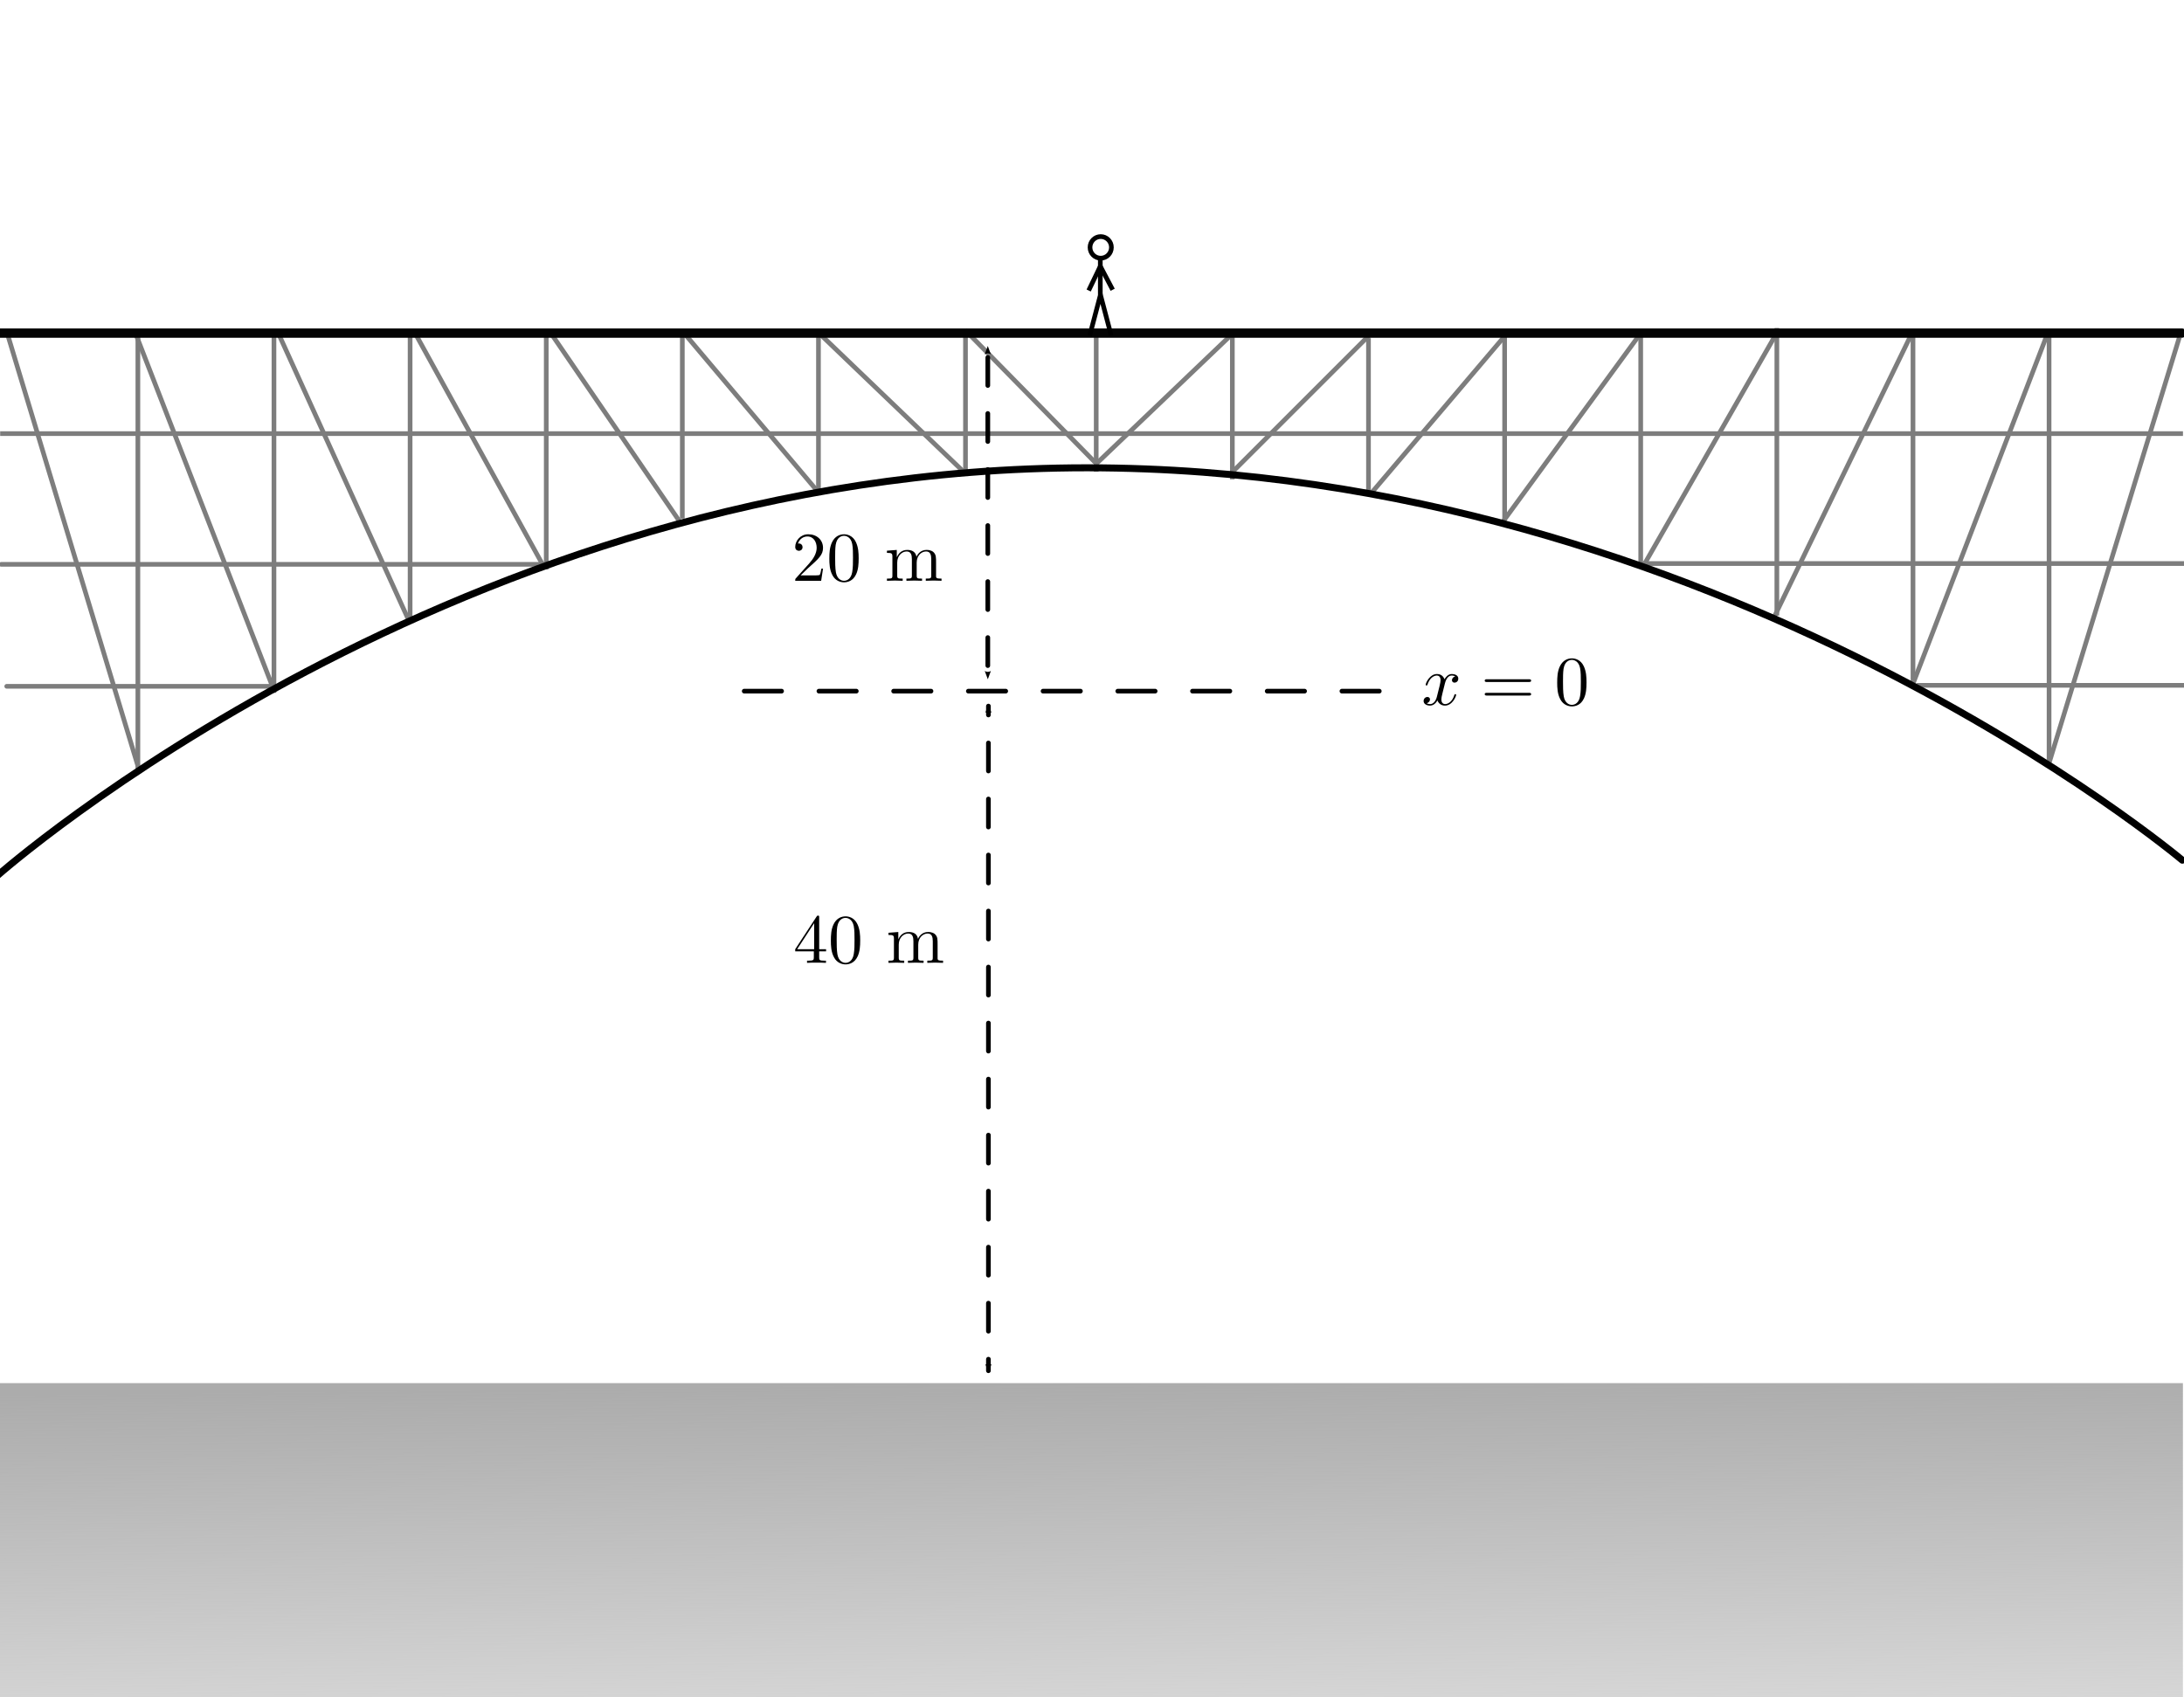 <?xml version="1.0" encoding="UTF-8" standalone="no"?>
<!-- Created with Inkscape (http://www.inkscape.org/) -->

<svg
   xmlns:ns0="http://www.iki.fi/pav/software/textext/"
   xmlns:osb="http://www.openswatchbook.org/uri/2009/osb"
   xmlns:dc="http://purl.org/dc/elements/1.1/"
   xmlns:cc="http://creativecommons.org/ns#"
   xmlns:rdf="http://www.w3.org/1999/02/22-rdf-syntax-ns#"
   xmlns:svg="http://www.w3.org/2000/svg"
   xmlns="http://www.w3.org/2000/svg"
   xmlns:xlink="http://www.w3.org/1999/xlink"
   xmlns:sodipodi="http://sodipodi.sourceforge.net/DTD/sodipodi-0.dtd"
   xmlns:inkscape="http://www.inkscape.org/namespaces/inkscape"
   sodipodi:docname="Bungee_bridge.svg"
   inkscape:version="0.48.3.1 r9886"
   version="1.1"
   id="svg2"
   height="363.543"
   width="467.717">
  <sodipodi:namedview
     id="base"
     pagecolor="#ffffff"
     bordercolor="#666666"
     borderopacity="1.0"
     inkscape:pageopacity="0.0"
     inkscape:pageshadow="2"
     inkscape:zoom="1.4142136"
     inkscape:cx="295.90007"
     inkscape:cy="164.45003"
     inkscape:document-units="px"
     inkscape:current-layer="layer1"
     showgrid="false"
     units="mm"
     inkscape:window-width="1536"
     inkscape:window-height="1176"
     inkscape:window-x="64"
     inkscape:window-y="24"
     inkscape:window-maximized="1"
     fit-margin-top="5"
     fit-margin-left="0"
     fit-margin-right="0"
     fit-margin-bottom="5"
     showguides="true"
     inkscape:guide-bbox="true">
    <sodipodi:guide
       id="guide4143"
       position="519,-92.5"
       orientation="0,1" />
  </sodipodi:namedview>
  <defs
     id="defs4">
    <linearGradient
       inkscape:collect="always"
       id="linearGradient4867">
      <stop
         style="stop-color:#acacac;stop-opacity:1;"
         offset="0"
         id="stop4869" />
      <stop
         style="stop-color:#acacac;stop-opacity:0;"
         offset="1"
         id="stop4871" />
    </linearGradient>
    <marker
       style="overflow:visible"
       id="Arrow2Mstart"
       refX="0"
       refY="0"
       orient="auto"
       inkscape:stockid="Arrow2Mstart">
      <path
         inkscape:connector-curvature="0"
         transform="scale(0.6,0.6)"
         d="M 8.719,4.034 -2.207,0.016 8.719,-4.002 c -1.745,2.372 -1.735,5.617 -6e-7,8.035 z"
         style="font-size:12px;fill-rule:evenodd;stroke-width:0.625;stroke-linejoin:round"
         id="path4731" />
    </marker>
    <marker
       style="overflow:visible"
       id="Arrow2Send"
       refX="0"
       refY="0"
       orient="auto"
       inkscape:stockid="Arrow2Send">
      <path
         inkscape:connector-curvature="0"
         transform="matrix(-0.3,0,0,-0.3,0.69,0)"
         d="M 8.719,4.034 -2.207,0.016 8.719,-4.002 c -1.745,2.372 -1.735,5.617 -6e-7,8.035 z"
         style="font-size:12px;fill-rule:evenodd;stroke-width:0.625;stroke-linejoin:round"
         id="path4740" />
    </marker>
    <marker
       style="overflow:visible"
       id="Arrow2Mend"
       refX="0"
       refY="0"
       orient="auto"
       inkscape:stockid="Arrow2Mend">
      <path
         inkscape:connector-curvature="0"
         transform="scale(-0.6,-0.6)"
         d="M 8.719,4.034 -2.207,0.016 8.719,-4.002 c -1.745,2.372 -1.735,5.617 -6e-7,8.035 z"
         style="font-size:12px;fill-rule:evenodd;stroke-width:0.625;stroke-linejoin:round"
         id="path4734" />
    </marker>
    <marker
       style="overflow:visible"
       id="Arrow1Mend"
       refX="0"
       refY="0"
       orient="auto"
       inkscape:stockid="Arrow1Mend">
      <path
         inkscape:connector-curvature="0"
         transform="matrix(-0.4,0,0,-0.4,-4,0)"
         style="fill-rule:evenodd;stroke:#000000;stroke-width:1pt;marker-start:none"
         d="M 0,0 5,-5 -12.5,0 5,5 0,0 z"
         id="path4716" />
    </marker>
    <linearGradient
       osb:paint="gradient"
       id="linearGradient3797">
      <stop
         id="stop3799"
         offset="0"
         style="stop-color:#000000;stop-opacity:1;" />
      <stop
         id="stop3801"
         offset="1"
         style="stop-color:#000000;stop-opacity:0;" />
    </linearGradient>
    <marker
       style="overflow:visible"
       id="Arrow2Lend"
       refX="0"
       refY="0"
       orient="auto"
       inkscape:stockid="Arrow2Lend">
      <path
         inkscape:connector-curvature="0"
         transform="matrix(-1.1,0,0,-1.1,-1.1,0)"
         d="M 8.719,4.034 -2.207,0.016 8.719,-4.002 c -1.745,2.372 -1.735,5.617 -6e-7,8.035 z"
         style="font-size:12px;fill-rule:evenodd;stroke-width:0.625;stroke-linejoin:round"
         id="path3837" />
    </marker>
    <marker
       style="overflow:visible"
       id="Arrow2Lstart"
       refX="0"
       refY="0"
       orient="auto"
       inkscape:stockid="Arrow2Lstart">
      <path
         inkscape:connector-curvature="0"
         transform="matrix(1.1,0,0,1.1,1.1,0)"
         d="M 8.719,4.034 -2.207,0.016 8.719,-4.002 c -1.745,2.372 -1.735,5.617 -6e-7,8.035 z"
         style="font-size:12px;fill-rule:evenodd;stroke-width:0.625;stroke-linejoin:round"
         id="path3834" />
    </marker>
    <marker
       style="overflow:visible"
       id="Arrow1Lend"
       refX="0"
       refY="0"
       orient="auto"
       inkscape:stockid="Arrow1Lend">
      <path
         inkscape:connector-curvature="0"
         transform="matrix(-0.8,0,0,-0.8,-10,0)"
         style="fill-rule:evenodd;stroke:#000000;stroke-width:1pt;marker-start:none"
         d="M 0,0 5,-5 -12.5,0 5,5 0,0 z"
         id="path3819" />
    </marker>
    <marker
       style="overflow:visible"
       id="Arrow1Lstart"
       refX="0"
       refY="0"
       orient="auto"
       inkscape:stockid="Arrow1Lstart">
      <path
         inkscape:connector-curvature="0"
         transform="matrix(0.8,0,0,0.8,10,0)"
         style="fill-rule:evenodd;stroke:#000000;stroke-width:1pt;marker-start:none"
         d="M 0,0 5,-5 -12.5,0 5,5 0,0 z"
         id="path3816" />
    </marker>
    <radialGradient
       gradientTransform="matrix(0.956,1.073,-1.181,1.053,93.059,-186.633)"
       gradientUnits="userSpaceOnUse"
       r="29.179"
       fy="70.917"
       fx="169.906"
       cy="70.917"
       cx="169.906"
       id="radialGradient3857-2"
       xlink:href="#linearGradient3851-2"
       inkscape:collect="always" />
    <linearGradient
       id="linearGradient3851-2"
       inkscape:collect="always">
      <stop
         id="stop3853-1"
         offset="0"
         style="stop-color:#cccccc;stop-opacity:1" />
      <stop
         id="stop3855-2"
         offset="1"
         style="stop-color:#000000;stop-opacity:1" />
    </linearGradient>
    <marker
       style="overflow:visible"
       id="Arrow2Mend-2"
       refX="0"
       refY="0"
       orient="auto"
       inkscape:stockid="Arrow2Mend">
      <path
         transform="scale(-0.6,-0.6)"
         d="M 8.719,4.034 -2.207,0.016 8.719,-4.002 c -1.745,2.372 -1.735,5.617 -6e-7,8.035 z"
         style="font-size:12px;fill-rule:evenodd;stroke-width:0.625;stroke-linejoin:round"
         id="path4734-5"
         inkscape:connector-curvature="0" />
    </marker>
    <marker
       style="overflow:visible"
       id="Arrow2Mend-1"
       refX="0"
       refY="0"
       orient="auto"
       inkscape:stockid="Arrow2Mend">
      <path
         transform="scale(-0.6,-0.6)"
         d="M 8.719,4.034 -2.207,0.016 8.719,-4.002 c -1.745,2.372 -1.735,5.617 -6e-7,8.035 z"
         style="font-size:12px;fill-rule:evenodd;stroke-width:0.625;stroke-linejoin:round"
         id="path4734-6"
         inkscape:connector-curvature="0" />
    </marker>
    <marker
       style="overflow:visible"
       id="Arrow2Lend-2"
       refX="0"
       refY="0"
       orient="auto"
       inkscape:stockid="Arrow2Lend">
      <path
         inkscape:connector-curvature="0"
         transform="matrix(-1.1,0,0,-1.1,-1.1,0)"
         d="M 8.719,4.034 -2.207,0.016 8.719,-4.002 c -1.745,2.372 -1.735,5.617 -6e-7,8.035 z"
         style="font-size:12px;fill-rule:evenodd;stroke-width:0.625;stroke-linejoin:round"
         id="path3837-4" />
    </marker>
    <marker
       style="overflow:visible"
       id="Arrow2Lend-0"
       refX="0"
       refY="0"
       orient="auto"
       inkscape:stockid="Arrow2Lend">
      <path
         inkscape:connector-curvature="0"
         transform="matrix(-1.1,0,0,-1.1,-1.1,0)"
         d="M 8.719,4.034 -2.207,0.016 8.719,-4.002 c -1.745,2.372 -1.735,5.617 -6e-7,8.035 z"
         style="font-size:12px;fill-rule:evenodd;stroke-width:0.625;stroke-linejoin:round"
         id="path3837-6" />
    </marker>
    <radialGradient
       r="29.179"
       fy="70.917"
       fx="169.906"
       cy="70.917"
       cx="169.906"
       gradientTransform="matrix(0.956,1.073,-1.181,1.053,93.059,-186.633)"
       gradientUnits="userSpaceOnUse"
       id="radialGradient7701-2"
       xlink:href="#linearGradient3851-9"
       inkscape:collect="always" />
    <linearGradient
       id="linearGradient3851-9"
       inkscape:collect="always">
      <stop
         id="stop3853-5"
         offset="0"
         style="stop-color:#cccccc;stop-opacity:1" />
      <stop
         id="stop3855-5"
         offset="1"
         style="stop-color:#000000;stop-opacity:1" />
    </linearGradient>
    <radialGradient
       inkscape:collect="always"
       xlink:href="#linearGradient3851-9-6"
       id="radialGradient7718-3"
       gradientUnits="userSpaceOnUse"
       gradientTransform="matrix(0.956,1.073,-1.181,1.053,93.059,-186.633)"
       cx="169.906"
       cy="70.917"
       fx="169.906"
       fy="70.917"
       r="29.179" />
    <linearGradient
       id="linearGradient3851-9-6"
       inkscape:collect="always">
      <stop
         id="stop3853-5-1"
         offset="0"
         style="stop-color:#cccccc;stop-opacity:1" />
      <stop
         id="stop3855-5-0"
         offset="1"
         style="stop-color:#000000;stop-opacity:1" />
    </linearGradient>
    <marker
       style="overflow:visible"
       id="Arrow2Lend-07"
       refX="0"
       refY="0"
       orient="auto"
       inkscape:stockid="Arrow2Lend">
      <path
         inkscape:connector-curvature="0"
         transform="matrix(-1.1,0,0,-1.1,-1.1,0)"
         d="M 8.719,4.034 -2.207,0.016 8.719,-4.002 c -1.745,2.372 -1.735,5.617 -6e-7,8.035 z"
         style="font-size:12px;fill-rule:evenodd;stroke-width:0.625;stroke-linejoin:round"
         id="path3837-2" />
    </marker>
    <marker
       style="overflow:visible"
       id="Arrow2Mstart-4"
       refX="0"
       refY="0"
       orient="auto"
       inkscape:stockid="Arrow2Mstart">
      <path
         inkscape:connector-curvature="0"
         transform="scale(0.6,0.6)"
         d="M 8.719,4.034 -2.207,0.016 8.719,-4.002 c -1.745,2.372 -1.735,5.617 -6e-7,8.035 z"
         style="font-size:12px;fill-rule:evenodd;stroke-width:0.625;stroke-linejoin:round"
         id="path4731-8" />
    </marker>
    <marker
       style="overflow:visible"
       id="Arrow2Mend-1-0"
       refX="0"
       refY="0"
       orient="auto"
       inkscape:stockid="Arrow2Mend">
      <path
         transform="scale(-0.6,-0.6)"
         d="M 8.719,4.034 -2.207,0.016 8.719,-4.002 c -1.745,2.372 -1.735,5.617 -6e-7,8.035 z"
         style="font-size:12px;fill-rule:evenodd;stroke-width:0.625;stroke-linejoin:round"
         id="path4734-6-1"
         inkscape:connector-curvature="0" />
    </marker>
    <marker
       style="overflow:visible"
       id="Arrow2Mstart-49"
       refX="0"
       refY="0"
       orient="auto"
       inkscape:stockid="Arrow2Mstart">
      <path
         inkscape:connector-curvature="0"
         transform="scale(0.6,0.6)"
         d="M 8.719,4.034 -2.207,0.016 8.719,-4.002 c -1.745,2.372 -1.735,5.617 -6e-7,8.035 z"
         style="font-size:12px;fill-rule:evenodd;stroke-width:0.625;stroke-linejoin:round"
         id="path4731-9" />
    </marker>
    <marker
       style="overflow:visible"
       id="Arrow2Mend-1-2"
       refX="0"
       refY="0"
       orient="auto"
       inkscape:stockid="Arrow2Mend">
      <path
         transform="scale(-0.6,-0.6)"
         d="M 8.719,4.034 -2.207,0.016 8.719,-4.002 c -1.745,2.372 -1.735,5.617 -6e-7,8.035 z"
         style="font-size:12px;fill-rule:evenodd;stroke-width:0.625;stroke-linejoin:round"
         id="path4734-6-3"
         inkscape:connector-curvature="0" />
    </marker>
    <radialGradient
       r="29.179"
       fy="70.917"
       fx="169.906"
       cy="70.917"
       cx="169.906"
       gradientTransform="matrix(0.956,1.073,-1.181,1.053,93.059,-186.633)"
       gradientUnits="userSpaceOnUse"
       id="radialGradient7701-3-6"
       xlink:href="#linearGradient3851-1-6"
       inkscape:collect="always" />
    <linearGradient
       id="linearGradient3851-1-6"
       inkscape:collect="always">
      <stop
         id="stop3853-0-7"
         offset="0"
         style="stop-color:#cccccc;stop-opacity:1" />
      <stop
         id="stop3855-7-7"
         offset="1"
         style="stop-color:#000000;stop-opacity:1" />
    </linearGradient>
    <marker
       style="overflow:visible"
       id="Arrow2Lend-4"
       refX="0"
       refY="0"
       orient="auto"
       inkscape:stockid="Arrow2Lend">
      <path
         inkscape:connector-curvature="0"
         transform="matrix(-1.1,0,0,-1.1,-1.1,0)"
         d="M 8.719,4.034 -2.207,0.016 8.719,-4.002 c -1.745,2.372 -1.735,5.617 -6e-7,8.035 z"
         style="font-size:12px;fill-rule:evenodd;stroke-width:0.625;stroke-linejoin:round"
         id="path3837-69" />
    </marker>
    <marker
       style="overflow:visible"
       id="Arrow2Lend-24"
       refX="0"
       refY="0"
       orient="auto"
       inkscape:stockid="Arrow2Lend">
      <path
         inkscape:connector-curvature="0"
         transform="matrix(-1.1,0,0,-1.1,-1.1,0)"
         d="M 8.719,4.034 -2.207,0.016 8.719,-4.002 c -1.745,2.372 -1.735,5.617 -6e-7,8.035 z"
         style="font-size:12px;fill-rule:evenodd;stroke-width:0.625;stroke-linejoin:round"
         id="path3837-3" />
    </marker>
    <marker
       style="overflow:visible"
       id="Arrow2Lend-4-3"
       refX="0"
       refY="0"
       orient="auto"
       inkscape:stockid="Arrow2Lend">
      <path
         inkscape:connector-curvature="0"
         transform="matrix(-1.1,0,0,-1.1,-1.1,0)"
         d="M 8.719,4.034 -2.207,0.016 8.719,-4.002 c -1.745,2.372 -1.735,5.617 -6e-7,8.035 z"
         style="font-size:12px;fill-rule:evenodd;stroke-width:0.625;stroke-linejoin:round"
         id="path3837-69-5" />
    </marker>
    <marker
       style="overflow:visible"
       id="Arrow2Lend-4-5"
       refX="0"
       refY="0"
       orient="auto"
       inkscape:stockid="Arrow2Lend">
      <path
         inkscape:connector-curvature="0"
         transform="matrix(-1.1,0,0,-1.1,-1.1,0)"
         d="M 8.719,4.034 -2.207,0.016 8.719,-4.002 c -1.745,2.372 -1.735,5.617 -6e-7,8.035 z"
         style="font-size:12px;fill-rule:evenodd;stroke-width:0.625;stroke-linejoin:round"
         id="path3837-69-0" />
    </marker>
    <marker
       style="overflow:visible"
       id="Arrow2Lend-9"
       refX="0"
       refY="0"
       orient="auto"
       inkscape:stockid="Arrow2Lend">
      <path
         inkscape:connector-curvature="0"
         transform="matrix(-1.1,0,0,-1.1,-1.1,0)"
         d="M 8.719,4.034 -2.207,0.016 8.719,-4.002 c -1.745,2.372 -1.735,5.617 -6e-7,8.035 z"
         style="font-size:12px;fill-rule:evenodd;stroke-width:0.625;stroke-linejoin:round"
         id="path3837-1" />
    </marker>
    <marker
       style="overflow:visible"
       id="Arrow2Mend-1-2-3"
       refX="0"
       refY="0"
       orient="auto"
       inkscape:stockid="Arrow2Mend">
      <path
         transform="scale(-0.6,-0.6)"
         d="M 8.719,4.034 -2.207,0.016 8.719,-4.002 c -1.745,2.372 -1.735,5.617 -6e-7,8.035 z"
         style="font-size:12px;fill-rule:evenodd;stroke-width:0.625;stroke-linejoin:round"
         id="path4734-6-3-3"
         inkscape:connector-curvature="0" />
    </marker>
    <marker
       style="overflow:visible"
       id="Arrow2Mend-1-2-1"
       refX="0"
       refY="0"
       orient="auto"
       inkscape:stockid="Arrow2Mend">
      <path
         transform="scale(-0.6,-0.6)"
         d="M 8.719,4.034 -2.207,0.016 8.719,-4.002 c -1.745,2.372 -1.735,5.617 -6e-7,8.035 z"
         style="font-size:12px;fill-rule:evenodd;stroke-width:0.625;stroke-linejoin:round"
         id="path4734-6-3-0"
         inkscape:connector-curvature="0" />
    </marker>
    <radialGradient
       inkscape:collect="always"
       xlink:href="#linearGradient3851-1-6"
       id="radialGradient11428"
       gradientUnits="userSpaceOnUse"
       gradientTransform="matrix(0.956,1.073,-1.181,1.053,93.059,-186.633)"
       cx="169.906"
       cy="70.917"
       fx="169.906"
       fy="70.917"
       r="29.179" />
    <radialGradient
       inkscape:collect="always"
       xlink:href="#linearGradient3851-9-6"
       id="radialGradient11430"
       gradientUnits="userSpaceOnUse"
       gradientTransform="matrix(0.956,1.073,-1.181,1.053,93.059,-186.633)"
       cx="169.906"
       cy="70.917"
       fx="169.906"
       fy="70.917"
       r="29.179" />
    <radialGradient
       r="29.179"
       fy="70.917"
       fx="169.906"
       cy="70.917"
       cx="169.906"
       gradientTransform="matrix(0.956,1.073,-1.181,1.053,93.059,-186.633)"
       gradientUnits="userSpaceOnUse"
       id="radialGradient3874"
       xlink:href="#linearGradient3851-2-1"
       inkscape:collect="always" />
    <linearGradient
       inkscape:collect="always"
       id="linearGradient3851-2-1">
      <stop
         style="stop-color:#cccccc;stop-opacity:1"
         offset="0"
         id="stop3853-1-8" />
      <stop
         style="stop-color:#000000;stop-opacity:1"
         offset="1"
         id="stop3855-2-9" />
    </linearGradient>
    <marker
       inkscape:stockid="Arrow2Lstart"
       orient="auto"
       refY="0"
       refX="0"
       id="Arrow2Lstart-1"
       style="overflow:visible">
      <path
         id="path3834-93"
         style="font-size:12px;fill-rule:evenodd;stroke-width:0.625;stroke-linejoin:round"
         d="M 8.719,4.034 -2.207,0.016 8.719,-4.002 c -1.745,2.372 -1.735,5.617 -6e-7,8.035 z"
         transform="matrix(1.1,0,0,1.1,1.1,0)"
         inkscape:connector-curvature="0" />
    </marker>
    <marker
       inkscape:stockid="Arrow2Lend"
       orient="auto"
       refY="0"
       refX="0"
       id="Arrow2Lend-3"
       style="overflow:visible">
      <path
         id="path3837-62"
         style="font-size:12px;fill-rule:evenodd;stroke-width:0.625;stroke-linejoin:round"
         d="M 8.719,4.034 -2.207,0.016 8.719,-4.002 c -1.745,2.372 -1.735,5.617 -6e-7,8.035 z"
         transform="matrix(-1.1,0,0,-1.1,-1.1,0)"
         inkscape:connector-curvature="0" />
    </marker>
    <marker
       inkscape:stockid="Arrow2Lend"
       orient="auto"
       refY="0"
       refX="0"
       id="Arrow2Lend-3-7"
       style="overflow:visible">
      <path
         id="path3837-62-5"
         style="font-size:12px;fill-rule:evenodd;stroke-width:0.625;stroke-linejoin:round"
         d="M 8.719,4.034 -2.207,0.016 8.719,-4.002 c -1.745,2.372 -1.735,5.617 -6e-7,8.035 z"
         transform="matrix(-1.1,0,0,-1.1,-1.1,0)"
         inkscape:connector-curvature="0" />
    </marker>
    <marker
       inkscape:stockid="Arrow2Lend"
       orient="auto"
       refY="0"
       refX="0"
       id="Arrow2Lend-3-8"
       style="overflow:visible">
      <path
         id="path3837-62-9"
         style="font-size:12px;fill-rule:evenodd;stroke-width:0.625;stroke-linejoin:round"
         d="M 8.719,4.034 -2.207,0.016 8.719,-4.002 c -1.745,2.372 -1.735,5.617 -6e-7,8.035 z"
         transform="matrix(-1.1,0,0,-1.1,-1.1,0)"
         inkscape:connector-curvature="0" />
    </marker>
    <marker
       inkscape:stockid="Arrow2Lend"
       orient="auto"
       refY="0"
       refX="0"
       id="marker5048"
       style="overflow:visible">
      <path
         id="path5050"
         style="font-size:12px;fill-rule:evenodd;stroke-width:0.625;stroke-linejoin:round"
         d="M 8.719,4.034 -2.207,0.016 8.719,-4.002 c -1.745,2.372 -1.735,5.617 -6e-7,8.035 z"
         transform="matrix(-1.1,0,0,-1.1,-1.1,0)"
         inkscape:connector-curvature="0" />
    </marker>
    <marker
       inkscape:stockid="Arrow2Lend"
       orient="auto"
       refY="0"
       refX="0"
       id="Arrow2Lend-3-72"
       style="overflow:visible">
      <path
         id="path3837-62-3"
         style="font-size:12px;fill-rule:evenodd;stroke-width:0.625;stroke-linejoin:round"
         d="M 8.719,4.034 -2.207,0.016 8.719,-4.002 c -1.745,2.372 -1.735,5.617 -6e-7,8.035 z"
         transform="matrix(-1.1,0,0,-1.1,-1.1,0)"
         inkscape:connector-curvature="0" />
    </marker>
    <marker
       inkscape:stockid="Arrow2Lend"
       orient="auto"
       refY="0"
       refX="0"
       id="marker5048-0"
       style="overflow:visible">
      <path
         id="path5050-4"
         style="font-size:12px;fill-rule:evenodd;stroke-width:0.625;stroke-linejoin:round"
         d="M 8.719,4.034 -2.207,0.016 8.719,-4.002 c -1.745,2.372 -1.735,5.617 -6e-7,8.035 z"
         transform="matrix(-1.1,0,0,-1.1,-1.1,0)"
         inkscape:connector-curvature="0" />
    </marker>
    <marker
       inkscape:stockid="Arrow2Lend"
       orient="auto"
       refY="0"
       refX="0"
       id="Arrow2Lend-3-4"
       style="overflow:visible">
      <path
         id="path3837-62-7"
         style="font-size:12px;fill-rule:evenodd;stroke-width:0.625;stroke-linejoin:round"
         d="M 8.719,4.034 -2.207,0.016 8.719,-4.002 c -1.745,2.372 -1.735,5.617 -6e-7,8.035 z"
         transform="matrix(-1.1,0,0,-1.1,-1.1,0)"
         inkscape:connector-curvature="0" />
    </marker>
    <marker
       inkscape:stockid="Arrow2Lend"
       orient="auto"
       refY="0"
       refX="0"
       id="marker5105"
       style="overflow:visible">
      <path
         id="path5107"
         style="font-size:12px;fill-rule:evenodd;stroke-width:0.625;stroke-linejoin:round"
         d="M 8.719,4.034 -2.207,0.016 8.719,-4.002 c -1.745,2.372 -1.735,5.617 -6e-7,8.035 z"
         transform="matrix(-1.1,0,0,-1.1,-1.1,0)"
         inkscape:connector-curvature="0" />
    </marker>
    <marker
       inkscape:stockid="Arrow2Lend"
       orient="auto"
       refY="0"
       refX="0"
       id="Arrow2Lend-3-41"
       style="overflow:visible">
      <path
         id="path3837-62-2"
         style="font-size:12px;fill-rule:evenodd;stroke-width:0.625;stroke-linejoin:round"
         d="M 8.719,4.034 -2.207,0.016 8.719,-4.002 c -1.745,2.372 -1.735,5.617 -6e-7,8.035 z"
         transform="matrix(-1.1,0,0,-1.1,-1.1,0)"
         inkscape:connector-curvature="0" />
    </marker>
    <marker
       inkscape:stockid="Arrow2Lend"
       orient="auto"
       refY="0"
       refX="0"
       id="marker5105-7"
       style="overflow:visible">
      <path
         id="path5107-3"
         style="font-size:12px;fill-rule:evenodd;stroke-width:0.625;stroke-linejoin:round"
         d="M 8.719,4.034 -2.207,0.016 8.719,-4.002 c -1.745,2.372 -1.735,5.617 -6e-7,8.035 z"
         transform="matrix(-1.1,0,0,-1.1,-1.1,0)"
         inkscape:connector-curvature="0" />
    </marker>
    <marker
       inkscape:stockid="Arrow2Lend"
       orient="auto"
       refY="0"
       refX="0"
       id="Arrow2Lend-3-5"
       style="overflow:visible">
      <path
         id="path3837-62-26"
         style="font-size:12px;fill-rule:evenodd;stroke-width:0.625;stroke-linejoin:round"
         d="M 8.719,4.034 -2.207,0.016 8.719,-4.002 c -1.745,2.372 -1.735,5.617 -6e-7,8.035 z"
         transform="matrix(-1.1,0,0,-1.1,-1.1,0)"
         inkscape:connector-curvature="0" />
    </marker>
    <marker
       inkscape:stockid="Arrow2Lend"
       orient="auto"
       refY="0"
       refX="0"
       id="marker5105-3"
       style="overflow:visible">
      <path
         id="path5107-5"
         style="font-size:12px;fill-rule:evenodd;stroke-width:0.625;stroke-linejoin:round"
         d="M 8.719,4.034 -2.207,0.016 8.719,-4.002 c -1.745,2.372 -1.735,5.617 -6e-7,8.035 z"
         transform="matrix(-1.1,0,0,-1.1,-1.1,0)"
         inkscape:connector-curvature="0" />
    </marker>
    <marker
       inkscape:stockid="Arrow2Lend"
       orient="auto"
       refY="0"
       refX="0"
       id="Arrow2Lend-3-76"
       style="overflow:visible">
      <path
         id="path3837-62-0"
         style="font-size:12px;fill-rule:evenodd;stroke-width:0.625;stroke-linejoin:round"
         d="M 8.719,4.034 -2.207,0.016 8.719,-4.002 c -1.745,2.372 -1.735,5.617 -6e-7,8.035 z"
         transform="matrix(-1.1,0,0,-1.1,-1.1,0)"
         inkscape:connector-curvature="0" />
    </marker>
    <marker
       inkscape:stockid="Arrow2Lend"
       orient="auto"
       refY="0"
       refX="0"
       id="Arrow2Lend-3-56"
       style="overflow:visible">
      <path
         id="path3837-62-51"
         style="font-size:12px;fill-rule:evenodd;stroke-width:0.625;stroke-linejoin:round"
         d="M 8.719,4.034 -2.207,0.016 8.719,-4.002 c -1.745,2.372 -1.735,5.617 -6e-7,8.035 z"
         transform="matrix(-1.1,0,0,-1.1,-1.1,0)"
         inkscape:connector-curvature="0" />
    </marker>
    <marker
       inkscape:stockid="Arrow2Lend"
       orient="auto"
       refY="0"
       refX="0"
       id="marker5236"
       style="overflow:visible">
      <path
         id="path5238"
         style="font-size:12px;fill-rule:evenodd;stroke-width:0.625;stroke-linejoin:round"
         d="M 8.719,4.034 -2.207,0.016 8.719,-4.002 c -1.745,2.372 -1.735,5.617 -6e-7,8.035 z"
         transform="matrix(-1.1,0,0,-1.1,-1.1,0)"
         inkscape:connector-curvature="0" />
    </marker>
    <marker
       inkscape:stockid="Arrow2Lend"
       orient="auto"
       refY="0"
       refX="0"
       id="Arrow2Lend-3-720"
       style="overflow:visible">
      <path
         id="path3837-62-52"
         style="font-size:12px;fill-rule:evenodd;stroke-width:0.625;stroke-linejoin:round"
         d="M 8.719,4.034 -2.207,0.016 8.719,-4.002 c -1.745,2.372 -1.735,5.617 -6e-7,8.035 z"
         transform="matrix(-1.1,0,0,-1.1,-1.1,0)"
         inkscape:connector-curvature="0" />
    </marker>
    <marker
       inkscape:stockid="Arrow2Lend"
       orient="auto"
       refY="0"
       refX="0"
       id="marker5274"
       style="overflow:visible">
      <path
         id="path5276"
         style="font-size:12px;fill-rule:evenodd;stroke-width:0.625;stroke-linejoin:round"
         d="M 8.719,4.034 -2.207,0.016 8.719,-4.002 c -1.745,2.372 -1.735,5.617 -6e-7,8.035 z"
         transform="matrix(-1.1,0,0,-1.1,-1.1,0)"
         inkscape:connector-curvature="0" />
    </marker>
    <marker
       inkscape:stockid="Arrow2Lend"
       orient="auto"
       refY="0"
       refX="0"
       id="Arrow2Lend-3-1"
       style="overflow:visible">
      <path
         id="path3837-62-8"
         style="font-size:12px;fill-rule:evenodd;stroke-width:0.625;stroke-linejoin:round"
         d="M 8.719,4.034 -2.207,0.016 8.719,-4.002 c -1.745,2.372 -1.735,5.617 -6e-7,8.035 z"
         transform="matrix(-1.1,0,0,-1.1,-1.1,0)"
         inkscape:connector-curvature="0" />
    </marker>
    <marker
       inkscape:stockid="Arrow2Lend"
       orient="auto"
       refY="0"
       refX="0"
       id="marker5312"
       style="overflow:visible">
      <path
         id="path5314"
         style="font-size:12px;fill-rule:evenodd;stroke-width:0.625;stroke-linejoin:round"
         d="M 8.719,4.034 -2.207,0.016 8.719,-4.002 c -1.745,2.372 -1.735,5.617 -6e-7,8.035 z"
         transform="matrix(-1.1,0,0,-1.1,-1.1,0)"
         inkscape:connector-curvature="0" />
    </marker>
    <marker
       inkscape:stockid="Arrow2Lend"
       orient="auto"
       refY="0"
       refX="0"
       id="marker5316"
       style="overflow:visible">
      <path
         id="path5318"
         style="font-size:12px;fill-rule:evenodd;stroke-width:0.625;stroke-linejoin:round"
         d="M 8.719,4.034 -2.207,0.016 8.719,-4.002 c -1.745,2.372 -1.735,5.617 -6e-7,8.035 z"
         transform="matrix(-1.1,0,0,-1.1,-1.1,0)"
         inkscape:connector-curvature="0" />
    </marker>
    <marker
       inkscape:stockid="Arrow2Lend"
       orient="auto"
       refY="0"
       refX="0"
       id="marker5320"
       style="overflow:visible">
      <path
         id="path5322"
         style="font-size:12px;fill-rule:evenodd;stroke-width:0.625;stroke-linejoin:round"
         d="M 8.719,4.034 -2.207,0.016 8.719,-4.002 c -1.745,2.372 -1.735,5.617 -6e-7,8.035 z"
         transform="matrix(-1.1,0,0,-1.1,-1.1,0)"
         inkscape:connector-curvature="0" />
    </marker>
    <marker
       inkscape:stockid="Arrow2Lend"
       orient="auto"
       refY="0"
       refX="0"
       id="Arrow2Lend-3-0"
       style="overflow:visible">
      <path
         id="path3837-62-6"
         style="font-size:12px;fill-rule:evenodd;stroke-width:0.625;stroke-linejoin:round"
         d="M 8.719,4.034 -2.207,0.016 8.719,-4.002 c -1.745,2.372 -1.735,5.617 -6e-7,8.035 z"
         transform="matrix(-1.1,0,0,-1.1,-1.1,0)"
         inkscape:connector-curvature="0" />
    </marker>
    <marker
       inkscape:stockid="Arrow2Lend"
       orient="auto"
       refY="0"
       refX="0"
       id="Arrow2Lend-3-83"
       style="overflow:visible">
      <path
         id="path3837-62-30"
         style="font-size:12px;fill-rule:evenodd;stroke-width:0.625;stroke-linejoin:round"
         d="M 8.719,4.034 -2.207,0.016 8.719,-4.002 c -1.745,2.372 -1.735,5.617 -6e-7,8.035 z"
         transform="matrix(-1.1,0,0,-1.1,-1.1,0)"
         inkscape:connector-curvature="0" />
    </marker>
    <marker
       inkscape:stockid="Arrow2Lend"
       orient="auto"
       refY="0"
       refX="0"
       id="Arrow2Lend-3-2"
       style="overflow:visible">
      <path
         id="path3837-62-512"
         style="font-size:12px;fill-rule:evenodd;stroke-width:0.625;stroke-linejoin:round"
         d="M 8.719,4.034 -2.207,0.016 8.719,-4.002 c -1.745,2.372 -1.735,5.617 -6e-7,8.035 z"
         transform="matrix(-1.1,0,0,-1.1,-1.1,0)"
         inkscape:connector-curvature="0" />
    </marker>
    <marker
       inkscape:stockid="Arrow2Lend"
       orient="auto"
       refY="0"
       refX="0"
       id="Arrow2Lend-3-55"
       style="overflow:visible">
      <path
         id="path3837-62-1"
         style="font-size:12px;fill-rule:evenodd;stroke-width:0.625;stroke-linejoin:round"
         d="M 8.719,4.034 -2.207,0.016 8.719,-4.002 c -1.745,2.372 -1.735,5.617 -6e-7,8.035 z"
         transform="matrix(-1.1,0,0,-1.1,-1.1,0)"
         inkscape:connector-curvature="0" />
    </marker>
    <linearGradient
       inkscape:collect="always"
       xlink:href="#linearGradient4867"
       id="linearGradient4873"
       x1="276.972"
       y1="665.128"
       x2="278.972"
       y2="831.628"
       gradientUnits="userSpaceOnUse"
       gradientTransform="matrix(0.834,0,0,0.834,25.593,116.828)" />
    <marker
       style="overflow:visible"
       id="Arrow2Mstart-49-9"
       refX="0"
       refY="0"
       orient="auto"
       inkscape:stockid="Arrow2Mstart">
      <path
         inkscape:connector-curvature="0"
         transform="scale(0.6,0.6)"
         d="M 8.719,4.034 -2.207,0.016 8.719,-4.002 c -1.745,2.372 -1.735,5.617 -6e-7,8.035 z"
         style="font-size:12px;fill-rule:evenodd;stroke-width:0.625;stroke-linejoin:round"
         id="path4731-9-3" />
    </marker>
    <marker
       style="overflow:visible"
       id="Arrow2Mend-1-2-1-5"
       refX="0"
       refY="0"
       orient="auto"
       inkscape:stockid="Arrow2Mend">
      <path
         transform="scale(-0.6,-0.6)"
         d="M 8.719,4.034 -2.207,0.016 8.719,-4.002 c -1.745,2.372 -1.735,5.617 -6e-7,8.035 z"
         style="font-size:12px;fill-rule:evenodd;stroke-width:0.625;stroke-linejoin:round"
         id="path4734-6-3-0-4"
         inkscape:connector-curvature="0" />
    </marker>
  </defs>
  <g
     transform="translate(-24.972,-375.585)"
     id="layer1"
     inkscape:groupmode="layer"
     inkscape:label="Layer 1">
    <path
       style="fill:none;stroke:#7d7d7d;stroke-width:1;stroke-linecap:butt;stroke-linejoin:miter;stroke-miterlimit:4;stroke-opacity:1;stroke-dasharray:none"
       d="m 259.732,476.635 0,-30.016"
       id="path3430-00"
       inkscape:connector-curvature="0" />
    <path
       style="fill:none;stroke:#7d7d7d;stroke-width:1;stroke-linecap:round;stroke-linejoin:miter;stroke-miterlimit:4;stroke-opacity:1;stroke-dasharray:none"
       d="m 377.048,496.299 115.974,0"
       id="path4598-3"
       inkscape:connector-curvature="0" />
    <path
       style="fill:none;stroke:#7d7d7d;stroke-width:1;stroke-linecap:round;stroke-linejoin:miter;stroke-miterlimit:4;stroke-opacity:1;stroke-dasharray:none"
       d="m 435.666,522.383 57.503,0"
       id="path4596-9"
       inkscape:connector-curvature="0"
       sodipodi:nodetypes="cc" />
    <path
       style="fill:none;stroke:#7d7d7d;stroke-width:1;stroke-linecap:butt;stroke-linejoin:miter;stroke-miterlimit:4;stroke-opacity:1;stroke-dasharray:none"
       d="m 288.887,478.269 0,-31.509"
       id="path3430-00-1"
       inkscape:connector-curvature="0" />
    <path
       style="fill:none;stroke:#7d7d7d;stroke-width:1;stroke-linecap:butt;stroke-linejoin:miter;stroke-miterlimit:4;stroke-opacity:1;stroke-dasharray:none"
       d="m 318.042,481.47 0,-33.449"
       id="path3430-00-1-9"
       inkscape:connector-curvature="0" />
    <path
       style="fill:none;stroke:#7d7d7d;stroke-width:1;stroke-linecap:butt;stroke-linejoin:miter;stroke-miterlimit:4;stroke-opacity:1;stroke-dasharray:none"
       d="m 347.197,487.128 0,-39.576"
       id="path3430-00-1-9-9"
       inkscape:connector-curvature="0" />
    <path
       style="fill:none;stroke:#7d7d7d;stroke-width:1;stroke-linecap:butt;stroke-linejoin:miter;stroke-miterlimit:4;stroke-opacity:1;stroke-dasharray:none"
       d="m 376.34,496.233 0,-48.873"
       id="path3430-00-1-9-9-6"
       inkscape:connector-curvature="0" />
    <path
       style="fill:none;stroke:#7d7d7d;stroke-width:1;stroke-linecap:butt;stroke-linejoin:miter;stroke-miterlimit:4;stroke-opacity:1;stroke-dasharray:none"
       d="m 405.495,507.443 0,-61.608"
       id="path3430-00-1-9-9-6-5"
       inkscape:connector-curvature="0" />
    <path
       style="fill:none;stroke:#7d7d7d;stroke-width:1;stroke-linecap:butt;stroke-linejoin:miter;stroke-miterlimit:4;stroke-opacity:1;stroke-dasharray:none"
       d="m 434.65,522.691 0,-76.339"
       id="path3430-00-1-9-9-4"
       inkscape:connector-curvature="0" />
    <path
       style="fill:none;stroke:#7d7d7d;stroke-width:1;stroke-linecap:butt;stroke-linejoin:miter;stroke-miterlimit:4;stroke-opacity:1;stroke-dasharray:none"
       d="m 463.793,538.378 0,-92.22"
       id="path3430-00-1-9-9-6-2"
       inkscape:connector-curvature="0" />
    <path
       style="fill:none;stroke:#7d7d7d;stroke-width:1;stroke-linecap:round;stroke-linejoin:miter;stroke-miterlimit:4;stroke-opacity:1;stroke-dasharray:none"
       d="m 141.763,496.473 -116.517,0"
       id="path4598-3-8"
       inkscape:connector-curvature="0" />
    <path
       style="fill:none;stroke:#7d7d7d;stroke-width:1;stroke-linecap:round;stroke-linejoin:miter;stroke-miterlimit:4;stroke-opacity:1;stroke-dasharray:none"
       d="m 83.233,522.598 -56.821,0"
       id="path4596-9-0"
       inkscape:connector-curvature="0"
       sodipodi:nodetypes="cc" />
    <path
       style="fill:none;stroke:#7d7d7d;stroke-width:1;stroke-linecap:butt;stroke-linejoin:miter;stroke-miterlimit:4;stroke-opacity:1;stroke-dasharray:none"
       d="m 231.738,477.094 0,-29.943"
       id="path3430-00-1-4"
       inkscape:connector-curvature="0" />
    <path
       style="fill:none;stroke:#7d7d7d;stroke-width:1;stroke-linecap:butt;stroke-linejoin:miter;stroke-miterlimit:4;stroke-opacity:1;stroke-dasharray:none"
       d="m 200.251,481.024 0,-33.449"
       id="path3430-00-1-9-8"
       inkscape:connector-curvature="0" />
    <path
       style="fill:none;stroke:#7d7d7d;stroke-width:1;stroke-linecap:butt;stroke-linejoin:miter;stroke-miterlimit:4;stroke-opacity:1;stroke-dasharray:none"
       d="m 171.096,486.682 0,-39.576"
       id="path3430-00-1-9-9-62"
       inkscape:connector-curvature="0" />
    <path
       style="fill:none;stroke:#7d7d7d;stroke-width:1;stroke-linecap:butt;stroke-linejoin:miter;stroke-miterlimit:4;stroke-opacity:1;stroke-dasharray:none"
       d="m 141.953,497.536 0,-50.89"
       id="path3430-00-1-9-9-6-1"
       inkscape:connector-curvature="0" />
    <path
       style="fill:none;stroke:#7d7d7d;stroke-width:1;stroke-linecap:butt;stroke-linejoin:miter;stroke-miterlimit:4;stroke-opacity:1;stroke-dasharray:none"
       d="m 112.798,508.746 0,-61.608"
       id="path3430-00-1-9-9-6-5-8"
       inkscape:connector-curvature="0" />
    <path
       style="fill:none;stroke:#7d7d7d;stroke-width:1;stroke-linecap:butt;stroke-linejoin:miter;stroke-miterlimit:4;stroke-opacity:1;stroke-dasharray:none"
       d="m 83.643,523.994 0,-76.34"
       id="path3430-00-1-9-9-4-2"
       inkscape:connector-curvature="0" />
    <path
       style="fill:none;stroke:#7d7d7d;stroke-width:1;stroke-linecap:butt;stroke-linejoin:miter;stroke-miterlimit:4;stroke-opacity:1;stroke-dasharray:none"
       d="m 54.5,540.943 0,-93.48"
       id="path3430-00-1-9-9-6-2-4"
       inkscape:connector-curvature="0" />
    <path
       style="fill:none;stroke:#7d7d7d;stroke-width:1;stroke-linecap:butt;stroke-linejoin:miter;stroke-miterlimit:4;stroke-opacity:1;stroke-dasharray:none"
       d="m 25.007,468.467 467.461,0"
       id="path4795"
       inkscape:connector-curvature="0" />
    <path
       style="fill:none;stroke:#7d7d7d;stroke-width:1;stroke-linecap:butt;stroke-linejoin:miter;stroke-miterlimit:4;stroke-opacity:1;stroke-dasharray:none"
       d="M 54.642,540.107 26.553,447.078"
       id="path4797"
       inkscape:connector-curvature="0" />
    <path
       style="fill:none;stroke:#7d7d7d;stroke-width:1;stroke-linecap:butt;stroke-linejoin:miter;stroke-miterlimit:4;stroke-opacity:1;stroke-dasharray:none"
       d="M 54.126,447.336 83.504,523.099"
       id="path4799"
       inkscape:connector-curvature="0" />
    <path
       style="fill:none;stroke:#7d7d7d;stroke-width:1;stroke-linecap:butt;stroke-linejoin:miter;stroke-miterlimit:4;stroke-opacity:1;stroke-dasharray:none"
       d="M 84.277,446.305 112.366,508.152"
       id="path4801"
       inkscape:connector-curvature="0" />
    <path
       style="fill:none;stroke:#7d7d7d;stroke-width:1;stroke-linecap:butt;stroke-linejoin:miter;stroke-miterlimit:4;stroke-opacity:1;stroke-dasharray:none"
       d="m 113.654,446.563 27.831,50.508"
       id="path4803"
       inkscape:connector-curvature="0" />
    <path
       style="fill:none;stroke:#7d7d7d;stroke-width:1;stroke-linecap:butt;stroke-linejoin:miter;stroke-miterlimit:4;stroke-opacity:1;stroke-dasharray:none"
       d="m 143.031,447.078 27.831,40.716"
       id="path4805"
       inkscape:connector-curvature="0" />
    <path
       style="fill:none;stroke:#7d7d7d;stroke-width:1;stroke-linecap:butt;stroke-linejoin:miter;stroke-miterlimit:4;stroke-opacity:1;stroke-dasharray:none"
       d="M 171.378,446.821 200.498,481.352"
       id="path4807"
       inkscape:connector-curvature="0" />
    <path
       style="fill:none;stroke:#7d7d7d;stroke-width:1;stroke-linecap:butt;stroke-linejoin:miter;stroke-miterlimit:4;stroke-opacity:1;stroke-dasharray:none"
       d="m 200.24,446.821 31.439,30.15"
       id="path4809"
       inkscape:connector-curvature="0" />
    <path
       style="fill:none;stroke:#7d7d7d;stroke-width:1;stroke-linecap:butt;stroke-linejoin:miter;stroke-miterlimit:4;stroke-opacity:1;stroke-dasharray:none"
       d="m 231.679,446.305 28.089,28.604 28.862,-27.573"
       id="path4811"
       inkscape:connector-curvature="0" />
    <path
       style="fill:none;stroke:#7d7d7d;stroke-width:1;stroke-linecap:butt;stroke-linejoin:miter;stroke-miterlimit:4;stroke-opacity:1;stroke-dasharray:none"
       d="m 288.372,477.229 29.893,-29.893"
       id="path4813"
       inkscape:connector-curvature="0" />
    <path
       style="fill:none;stroke:#7d7d7d;stroke-width:1;stroke-linecap:butt;stroke-linejoin:miter;stroke-miterlimit:4;stroke-opacity:1;stroke-dasharray:none"
       d="m 318.522,481.352 29.12,-34.274"
       id="path4815"
       inkscape:connector-curvature="0" />
    <path
       style="fill:none;stroke:#7d7d7d;stroke-width:1;stroke-linecap:butt;stroke-linejoin:miter;stroke-miterlimit:4;stroke-opacity:1;stroke-dasharray:none"
       d="m 346.869,487.279 29.377,-40.201"
       id="path4817"
       inkscape:connector-curvature="0" />
    <path
       style="fill:none;stroke:#7d7d7d;stroke-width:1;stroke-linecap:butt;stroke-linejoin:miter;stroke-miterlimit:4;stroke-opacity:1;stroke-dasharray:none"
       d="m 376.762,497.071 28.604,-49.993"
       id="path4819"
       inkscape:connector-curvature="0"
       sodipodi:nodetypes="cc" />
    <path
       style="fill:none;stroke:#7d7d7d;stroke-width:1;stroke-linecap:butt;stroke-linejoin:miter;stroke-miterlimit:4;stroke-opacity:1;stroke-dasharray:none"
       d="m 404.85,507.895 29.635,-61.074"
       id="path4821"
       inkscape:connector-curvature="0" />
    <path
       style="fill:none;stroke:#7d7d7d;stroke-width:1;stroke-linecap:butt;stroke-linejoin:miter;stroke-miterlimit:4;stroke-opacity:1;stroke-dasharray:none"
       d="m 434.743,521.81 28.604,-74.474"
       id="path4823"
       inkscape:connector-curvature="0" />
    <path
       style="fill:none;stroke:#7d7d7d;stroke-width:1;stroke-linecap:butt;stroke-linejoin:miter;stroke-miterlimit:4;stroke-opacity:1;stroke-dasharray:none"
       d="m 463.863,538.818 27.831,-90.967"
       id="path4825"
       inkscape:connector-curvature="0" />
    <path
       style="fill:none;stroke:#040404;stroke-width:2;stroke-linecap:round;stroke-linejoin:miter;stroke-miterlimit:4;stroke-opacity:1;stroke-dasharray:none"
       d="m 24.907,446.936 467.303,0"
       id="path3430"
       inkscape:connector-curvature="0" />
    <path
       style="fill:none;stroke:#000000;stroke-width:1.5;stroke-linecap:round;stroke-linejoin:miter;stroke-miterlimit:4;stroke-opacity:1;stroke-dasharray:none"
       d="m 24.414,563.148 c 0,0 98.458,-87.358 233.316,-87.358 134.859,0 234.595,84.048 234.595,84.048"
       id="path4594"
       inkscape:connector-curvature="0"
       sodipodi:nodetypes="czc" />
    <rect
       style="fill:url(#linearGradient4873);fill-opacity:1;stroke:none"
       id="rect4865"
       width="467.725"
       height="105.144"
       x="24.734"
       y="671.862" />
    <path
       style="fill:none;stroke:#000000;stroke-width:1;stroke-linecap:round;stroke-linejoin:miter;stroke-miterlimit:4;stroke-opacity:1;stroke-dasharray:6, 6;stroke-dashoffset:4.1;marker-start:url(#Arrow2Mstart-49);marker-end:url(#Arrow2Mend-1-2-1)"
       d="m 236.648,526.834 0,142.372"
       id="path4875"
       inkscape:connector-curvature="0" />
    <path
       style="fill:none;stroke:#000000;stroke-width:1;stroke-linecap:round;stroke-linejoin:miter;stroke-miterlimit:4;stroke-opacity:1;stroke-dasharray:8, 8;stroke-dashoffset:0"
       d="m 184.352,523.632 137.936,0"
       id="path5719"
       inkscape:connector-curvature="0" />
    <path
       style="fill:none;stroke:#000000;stroke-width:1;stroke-linecap:round;stroke-linejoin:miter;stroke-miterlimit:4;stroke-opacity:1;stroke-dasharray:6, 6;stroke-dashoffset:9.9;marker-start:url(#Arrow2Mstart-49);marker-end:url(#Arrow2Mend-1-2-1)"
       d="m 236.515,450.058 0,70.671"
       id="path4875-5"
       inkscape:connector-curvature="0" />
    <g
       id="g9172-7"
       transform="matrix(0.451,0,0,0.451,148.741,164.859)"
       style="stroke-width:2.215;stroke-miterlimit:4;stroke-dasharray:none">
      <path
         inkscape:connector-curvature="0"
         id="path3067-7"
         d="m 248.043,607.314 0,-17.343"
         style="fill:none;stroke:#000000;stroke-width:2.215;stroke-linecap:butt;stroke-linejoin:miter;stroke-miterlimit:4;stroke-opacity:1;stroke-dasharray:none" />
      <g
         id="g9165-4"
         style="stroke-width:2.215;stroke-miterlimit:4;stroke-dasharray:none">
        <g
           id="g9159-9"
           style="stroke-width:2.215;stroke-miterlimit:4;stroke-dasharray:none">
          <g
             id="g9155-0"
             style="stroke-width:2.215;stroke-miterlimit:4;stroke-dasharray:none">
            <path
               style="fill:none;stroke:#000000;stroke-width:2.215;stroke-linecap:butt;stroke-linejoin:miter;stroke-miterlimit:4;stroke-opacity:1;stroke-dasharray:none"
               d="m 243.023,626.583 5.094,-19.331 5.092,19.324"
               id="path3065-0"
               inkscape:connector-curvature="0" />
            <path
               sodipodi:type="arc"
               style="fill:none;stroke:#000000;stroke-width:2.658;stroke-linecap:round;stroke-miterlimit:4;stroke-opacity:1;stroke-dasharray:none;stroke-dashoffset:0"
               id="path3069-2"
               sodipodi:cx="28.75"
               sodipodi:cy="162.43208"
               sodipodi:rx="6.125"
               sodipodi:ry="6.125"
               d="m 34.875,162.432 c 0,3.383 -2.742,6.125 -6.125,6.125 -3.383,0 -6.125,-2.742 -6.125,-6.125 0,-3.383 2.742,-6.125 6.125,-6.125 3.383,0 6.125,2.742 6.125,6.125 z"
               transform="matrix(0.829,0,0,0.838,224.409,448.619)" />
          </g>
          <path
             inkscape:connector-curvature="0"
             id="path3911-7"
             d="m 242.525,605.22 5.528,-11.517 5.873,11.168"
             style="fill:none;stroke:#000000;stroke-width:2.215;stroke-linecap:butt;stroke-linejoin:miter;stroke-miterlimit:4;stroke-opacity:1;stroke-dasharray:none" />
        </g>
      </g>
    </g>
    <g
       id="g6856"
       ns0:preamble=""
       ns0:text="$x=0$\n"
       transform="matrix(1.5,0,0,1.5,-5.748,324.423)">
      <defs
         id="defs6858">
        <g
           id="g6860">
          <symbol
             style="overflow:visible"
             id="textext-33effd23-0"
             overflow="visible">
            <path
               inkscape:connector-curvature="0"
               id="path6863"
               d="M 3.328,-3.016 C 3.391,-3.266 3.625,-4.188 4.312,-4.188 c 0.047,0 0.297,0 0.5,0.125 C 4.531,-4 4.344,-3.766 4.344,-3.516 c 0,0.156 0.109,0.344 0.375,0.344 0.219,0 0.531,-0.172 0.531,-0.578 0,-0.516 -0.578,-0.656 -0.922,-0.656 -0.578,0 -0.922,0.531 -1.047,0.75 -0.25,-0.656 -0.781,-0.75 -1.078,-0.75 -1.031,0 -1.609,1.281 -1.609,1.531 0,0.109 0.109,0.109 0.125,0.109 0.078,0 0.109,-0.031 0.125,-0.109 0.344,-1.062 1,-1.312 1.344,-1.312 0.188,0 0.531,0.094 0.531,0.672 0,0.312 -0.172,0.969 -0.531,2.375 -0.156,0.609 -0.516,1.031 -0.953,1.031 -0.062,0 -0.281,0 -0.5,-0.125 0.25,-0.062 0.469,-0.266 0.469,-0.547 0,-0.266 -0.219,-0.344 -0.359,-0.344 -0.312,0 -0.547,0.25 -0.547,0.578 0,0.453 0.484,0.656 0.922,0.656 0.672,0 1.031,-0.703 1.047,-0.75 0.125,0.359 0.484,0.75 1.078,0.75 1.031,0 1.594,-1.281 1.594,-1.531 0,-0.109 -0.078,-0.109 -0.109,-0.109 -0.094,0 -0.109,0.047 -0.141,0.109 -0.328,1.078 -1,1.312 -1.312,1.312 -0.391,0 -0.547,-0.312 -0.547,-0.656 0,-0.219 0.047,-0.438 0.156,-0.875 z m 0,0"
               style="stroke:none" />
          </symbol>
          <symbol
             style="overflow:visible"
             id="textext-33effd23-1"
             overflow="visible">
            <path
               inkscape:connector-curvature="0"
               id="path6866"
               d="m 6.844,-3.266 c 0.156,0 0.344,0 0.344,-0.188 C 7.188,-3.656 7,-3.656 6.859,-3.656 l -5.969,0 c -0.141,0 -0.328,0 -0.328,0.203 0,0.188 0.188,0.188 0.328,0.188 z m 0.016,1.938 c 0.141,0 0.328,0 0.328,-0.203 0,-0.188 -0.188,-0.188 -0.344,-0.188 l -5.953,0 c -0.141,0 -0.328,0 -0.328,0.188 0,0.203 0.188,0.203 0.328,0.203 z m 0,0"
               style="stroke:none" />
          </symbol>
          <symbol
             style="overflow:visible"
             id="textext-33effd23-2"
             overflow="visible">
            <path
               inkscape:connector-curvature="0"
               id="path6869"
               d="m 4.578,-3.188 c 0,-0.797 -0.047,-1.594 -0.391,-2.328 -0.453,-0.969 -1.281,-1.125 -1.688,-1.125 -0.609,0 -1.328,0.266 -1.75,1.188 -0.312,0.688 -0.359,1.469 -0.359,2.266 0,0.75 0.031,1.641 0.453,2.406 0.422,0.797 1.156,1 1.641,1 0.531,0 1.297,-0.203 1.734,-1.156 0.312,-0.688 0.359,-1.469 0.359,-2.25 z M 2.484,0 C 2.094,0 1.5,-0.25 1.328,-1.203 1.219,-1.797 1.219,-2.719 1.219,-3.312 c 0,-0.641 0,-1.297 0.078,-1.828 0.188,-1.188 0.938,-1.281 1.188,-1.281 0.328,0 0.984,0.188 1.172,1.172 0.109,0.562 0.109,1.312 0.109,1.938 0,0.75 0,1.422 -0.109,2.062 C 3.5,-0.297 2.938,0 2.484,0 z m 0,0"
               style="stroke:none" />
          </symbol>
        </g>
      </defs>
      <g
         id="textext-33effd23-3">
        <g
           id="g6872"
           style="fill:#000000;fill-opacity:1">
          <use
             height="1052.362"
             width="744.094"
             id="use6874"
             y="134.765"
             x="223.432"
             xlink:href="#textext-33effd23-0" />
        </g>
        <g
           id="g6876"
           style="fill:#000000;fill-opacity:1">
          <use
             height="1052.362"
             width="744.094"
             id="use6878"
             y="134.765"
             x="231.893"
             xlink:href="#textext-33effd23-1" />
        </g>
        <g
           id="g6880"
           style="fill:#000000;fill-opacity:1">
          <use
             height="1052.362"
             width="744.094"
             id="use6882"
             y="134.765"
             x="242.412"
             xlink:href="#textext-33effd23-2" />
        </g>
      </g>
    </g>
    <g
       id="g7031"
       ns0:preamble=""
       ns0:text="20 m\n"
       transform="matrix(1.5,0,0,1.5,-140.624,297.845)">
      <defs
         id="defs7033">
        <g
           id="g7035">
          <symbol
             id="textext-e690a892-0"
             overflow="visible"
             style="overflow:visible">
            <path
               id="path7038"
               d="m 1.266,-0.766 1.062,-1.031 c 1.547,-1.375 2.141,-1.906 2.141,-2.906 0,-1.141 -0.891,-1.938 -2.109,-1.938 -1.125,0 -1.859,0.922 -1.859,1.812 0,0.547 0.5,0.547 0.531,0.547 0.172,0 0.516,-0.109 0.516,-0.531 0,-0.25 -0.188,-0.516 -0.531,-0.516 -0.078,0 -0.094,0 -0.125,0.016 0.219,-0.656 0.766,-1.016 1.344,-1.016 0.906,0 1.328,0.812 1.328,1.625 C 3.562,-3.906 3.078,-3.125 2.516,-2.5 l -1.906,2.125 C 0.5,-0.266 0.5,-0.234 0.5,0 l 3.703,0 0.266,-1.734 -0.234,0 C 4.172,-1.438 4.109,-1 4,-0.844 3.938,-0.766 3.281,-0.766 3.062,-0.766 z m 0,0"
               style="stroke:none"
               inkscape:connector-curvature="0" />
          </symbol>
          <symbol
             id="textext-e690a892-1"
             overflow="visible"
             style="overflow:visible">
            <path
               id="path7041"
               d="m 4.578,-3.188 c 0,-0.797 -0.047,-1.594 -0.391,-2.328 -0.453,-0.969 -1.281,-1.125 -1.688,-1.125 -0.609,0 -1.328,0.266 -1.75,1.188 -0.312,0.688 -0.359,1.469 -0.359,2.266 0,0.75 0.031,1.641 0.453,2.406 0.422,0.797 1.156,1 1.641,1 0.531,0 1.297,-0.203 1.734,-1.156 0.312,-0.688 0.359,-1.469 0.359,-2.25 z M 2.484,0 C 2.094,0 1.5,-0.25 1.328,-1.203 1.219,-1.797 1.219,-2.719 1.219,-3.312 c 0,-0.641 0,-1.297 0.078,-1.828 0.188,-1.188 0.938,-1.281 1.188,-1.281 0.328,0 0.984,0.188 1.172,1.172 0.109,0.562 0.109,1.312 0.109,1.938 0,0.75 0,1.422 -0.109,2.062 C 3.5,-0.297 2.938,0 2.484,0 z m 0,0"
               style="stroke:none"
               inkscape:connector-curvature="0" />
          </symbol>
          <symbol
             id="textext-e690a892-2"
             overflow="visible"
             style="overflow:visible">
            <path
               id="path7044"
               d="m 1.094,-3.422 0,2.672 c 0,0.438 -0.109,0.438 -0.781,0.438 l 0,0.312 c 0.359,-0.016 0.859,-0.031 1.141,-0.031 0.25,0 0.766,0.016 1.109,0.031 l 0,-0.312 c -0.672,0 -0.781,0 -0.781,-0.438 l 0,-1.844 C 1.781,-3.625 2.5,-4.188 3.125,-4.188 c 0.641,0 0.75,0.531 0.75,1.109 l 0,2.328 c 0,0.438 -0.109,0.438 -0.781,0.438 l 0,0.312 c 0.344,-0.016 0.859,-0.031 1.125,-0.031 0.25,0 0.781,0.016 1.109,0.031 l 0,-0.312 c -0.656,0 -0.766,0 -0.766,-0.438 l 0,-1.844 c 0,-1.031 0.703,-1.594 1.344,-1.594 0.625,0 0.734,0.531 0.734,1.109 l 0,2.328 c 0,0.438 -0.109,0.438 -0.781,0.438 l 0,0.312 c 0.344,-0.016 0.859,-0.031 1.125,-0.031 0.266,0 0.781,0.016 1.125,0.031 l 0,-0.312 c -0.516,0 -0.766,0 -0.781,-0.297 l 0,-1.906 c 0,-0.859 0,-1.156 -0.312,-1.516 -0.141,-0.172 -0.469,-0.375 -1.047,-0.375 -0.828,0 -1.281,0.594 -1.438,0.984 C 4.391,-4.297 3.656,-4.406 3.203,-4.406 2.469,-4.406 2,-3.984 1.719,-3.359 l 0,-1.047 -1.406,0.109 0,0.312 c 0.703,0 0.781,0.062 0.781,0.562 z m 0,0"
               style="stroke:none"
               inkscape:connector-curvature="0" />
          </symbol>
        </g>
      </defs>
      <g
         id="textext-e690a892-3">
        <g
           id="g7047"
           style="fill:#000000;fill-opacity:1">
          <use
             id="use7049"
             y="134.765"
             x="223.432"
             xlink:href="#textext-e690a892-0"
             width="744.094"
             height="1052.362" />
          <use
             id="use7051"
             y="134.765"
             x="228.413"
             xlink:href="#textext-e690a892-1"
             width="744.094"
             height="1052.362" />
        </g>
        <g
           id="g7053"
           style="fill:#000000;fill-opacity:1">
          <use
             id="use7055"
             y="134.765"
             x="236.712"
             xlink:href="#textext-e690a892-2"
             width="744.094"
             height="1052.362" />
        </g>
      </g>
    </g>
    <g
       id="g7228"
       transform="matrix(1.5,0,0,1.5,-140.296,379.688)"
       ns0:preamble=""
       ns0:text="40 m\n">
      <defs
         id="defs7230">
        <g
           id="g7232">
          <symbol
             style="overflow:visible"
             id="textext-36f5665d-0"
             overflow="visible">
            <path
               inkscape:connector-curvature="0"
               id="path7235"
               d="m 2.938,-1.641 0,0.859 c 0,0.359 -0.031,0.469 -0.766,0.469 l -0.203,0 0,0.312 C 2.375,-0.031 2.891,-0.031 3.312,-0.031 c 0.422,0 0.938,0 1.359,0.031 l 0,-0.312 -0.219,0 c -0.734,0 -0.75,-0.109 -0.75,-0.469 l 0,-0.859 0.984,0 0,-0.312 -0.984,0 0,-4.531 c 0,-0.203 0,-0.266 -0.172,-0.266 -0.078,0 -0.109,0 -0.188,0.125 l -3.062,4.672 0,0.312 z m 0.047,-0.312 -2.422,0 2.422,-3.719 z m 0,0"
               style="stroke:none" />
          </symbol>
          <symbol
             style="overflow:visible"
             id="textext-36f5665d-1"
             overflow="visible">
            <path
               inkscape:connector-curvature="0"
               id="path7238"
               d="m 4.578,-3.188 c 0,-0.797 -0.047,-1.594 -0.391,-2.328 -0.453,-0.969 -1.281,-1.125 -1.688,-1.125 -0.609,0 -1.328,0.266 -1.75,1.188 -0.312,0.688 -0.359,1.469 -0.359,2.266 0,0.75 0.031,1.641 0.453,2.406 0.422,0.797 1.156,1 1.641,1 0.531,0 1.297,-0.203 1.734,-1.156 0.312,-0.688 0.359,-1.469 0.359,-2.25 z M 2.484,0 C 2.094,0 1.5,-0.25 1.328,-1.203 1.219,-1.797 1.219,-2.719 1.219,-3.312 c 0,-0.641 0,-1.297 0.078,-1.828 0.188,-1.188 0.938,-1.281 1.188,-1.281 0.328,0 0.984,0.188 1.172,1.172 0.109,0.562 0.109,1.312 0.109,1.938 0,0.75 0,1.422 -0.109,2.062 C 3.5,-0.297 2.938,0 2.484,0 z m 0,0"
               style="stroke:none" />
          </symbol>
          <symbol
             style="overflow:visible"
             id="textext-36f5665d-2"
             overflow="visible">
            <path
               inkscape:connector-curvature="0"
               id="path7241"
               d="m 1.094,-3.422 0,2.672 c 0,0.438 -0.109,0.438 -0.781,0.438 l 0,0.312 c 0.359,-0.016 0.859,-0.031 1.141,-0.031 0.25,0 0.766,0.016 1.109,0.031 l 0,-0.312 c -0.672,0 -0.781,0 -0.781,-0.438 l 0,-1.844 C 1.781,-3.625 2.5,-4.188 3.125,-4.188 c 0.641,0 0.75,0.531 0.75,1.109 l 0,2.328 c 0,0.438 -0.109,0.438 -0.781,0.438 l 0,0.312 c 0.344,-0.016 0.859,-0.031 1.125,-0.031 0.25,0 0.781,0.016 1.109,0.031 l 0,-0.312 c -0.656,0 -0.766,0 -0.766,-0.438 l 0,-1.844 c 0,-1.031 0.703,-1.594 1.344,-1.594 0.625,0 0.734,0.531 0.734,1.109 l 0,2.328 c 0,0.438 -0.109,0.438 -0.781,0.438 l 0,0.312 c 0.344,-0.016 0.859,-0.031 1.125,-0.031 0.266,0 0.781,0.016 1.125,0.031 l 0,-0.312 c -0.516,0 -0.766,0 -0.781,-0.297 l 0,-1.906 c 0,-0.859 0,-1.156 -0.312,-1.516 -0.141,-0.172 -0.469,-0.375 -1.047,-0.375 -0.828,0 -1.281,0.594 -1.438,0.984 C 4.391,-4.297 3.656,-4.406 3.203,-4.406 2.469,-4.406 2,-3.984 1.719,-3.359 l 0,-1.047 -1.406,0.109 0,0.312 c 0.703,0 0.781,0.062 0.781,0.562 z m 0,0"
               style="stroke:none" />
          </symbol>
        </g>
      </defs>
      <g
         id="textext-36f5665d-3">
        <g
           id="g7244"
           style="fill:#000000;fill-opacity:1">
          <use
             height="1052.362"
             width="744.094"
             id="use7246"
             y="134.765"
             x="223.432"
             xlink:href="#textext-36f5665d-0" />
          <use
             height="1052.362"
             width="744.094"
             id="use7248"
             y="134.765"
             x="228.413"
             xlink:href="#textext-36f5665d-1" />
        </g>
        <g
           id="g7250"
           style="fill:#000000;fill-opacity:1">
          <use
             height="1052.362"
             width="744.094"
             id="use7252"
             y="134.765"
             x="236.712"
             xlink:href="#textext-36f5665d-2" />
        </g>
      </g>
    </g>
  </g>
  <g
     inkscape:label="Layer"
     id="layer2"
     inkscape:groupmode="layer"
     transform="translate(0,145.736)" />
</svg>
